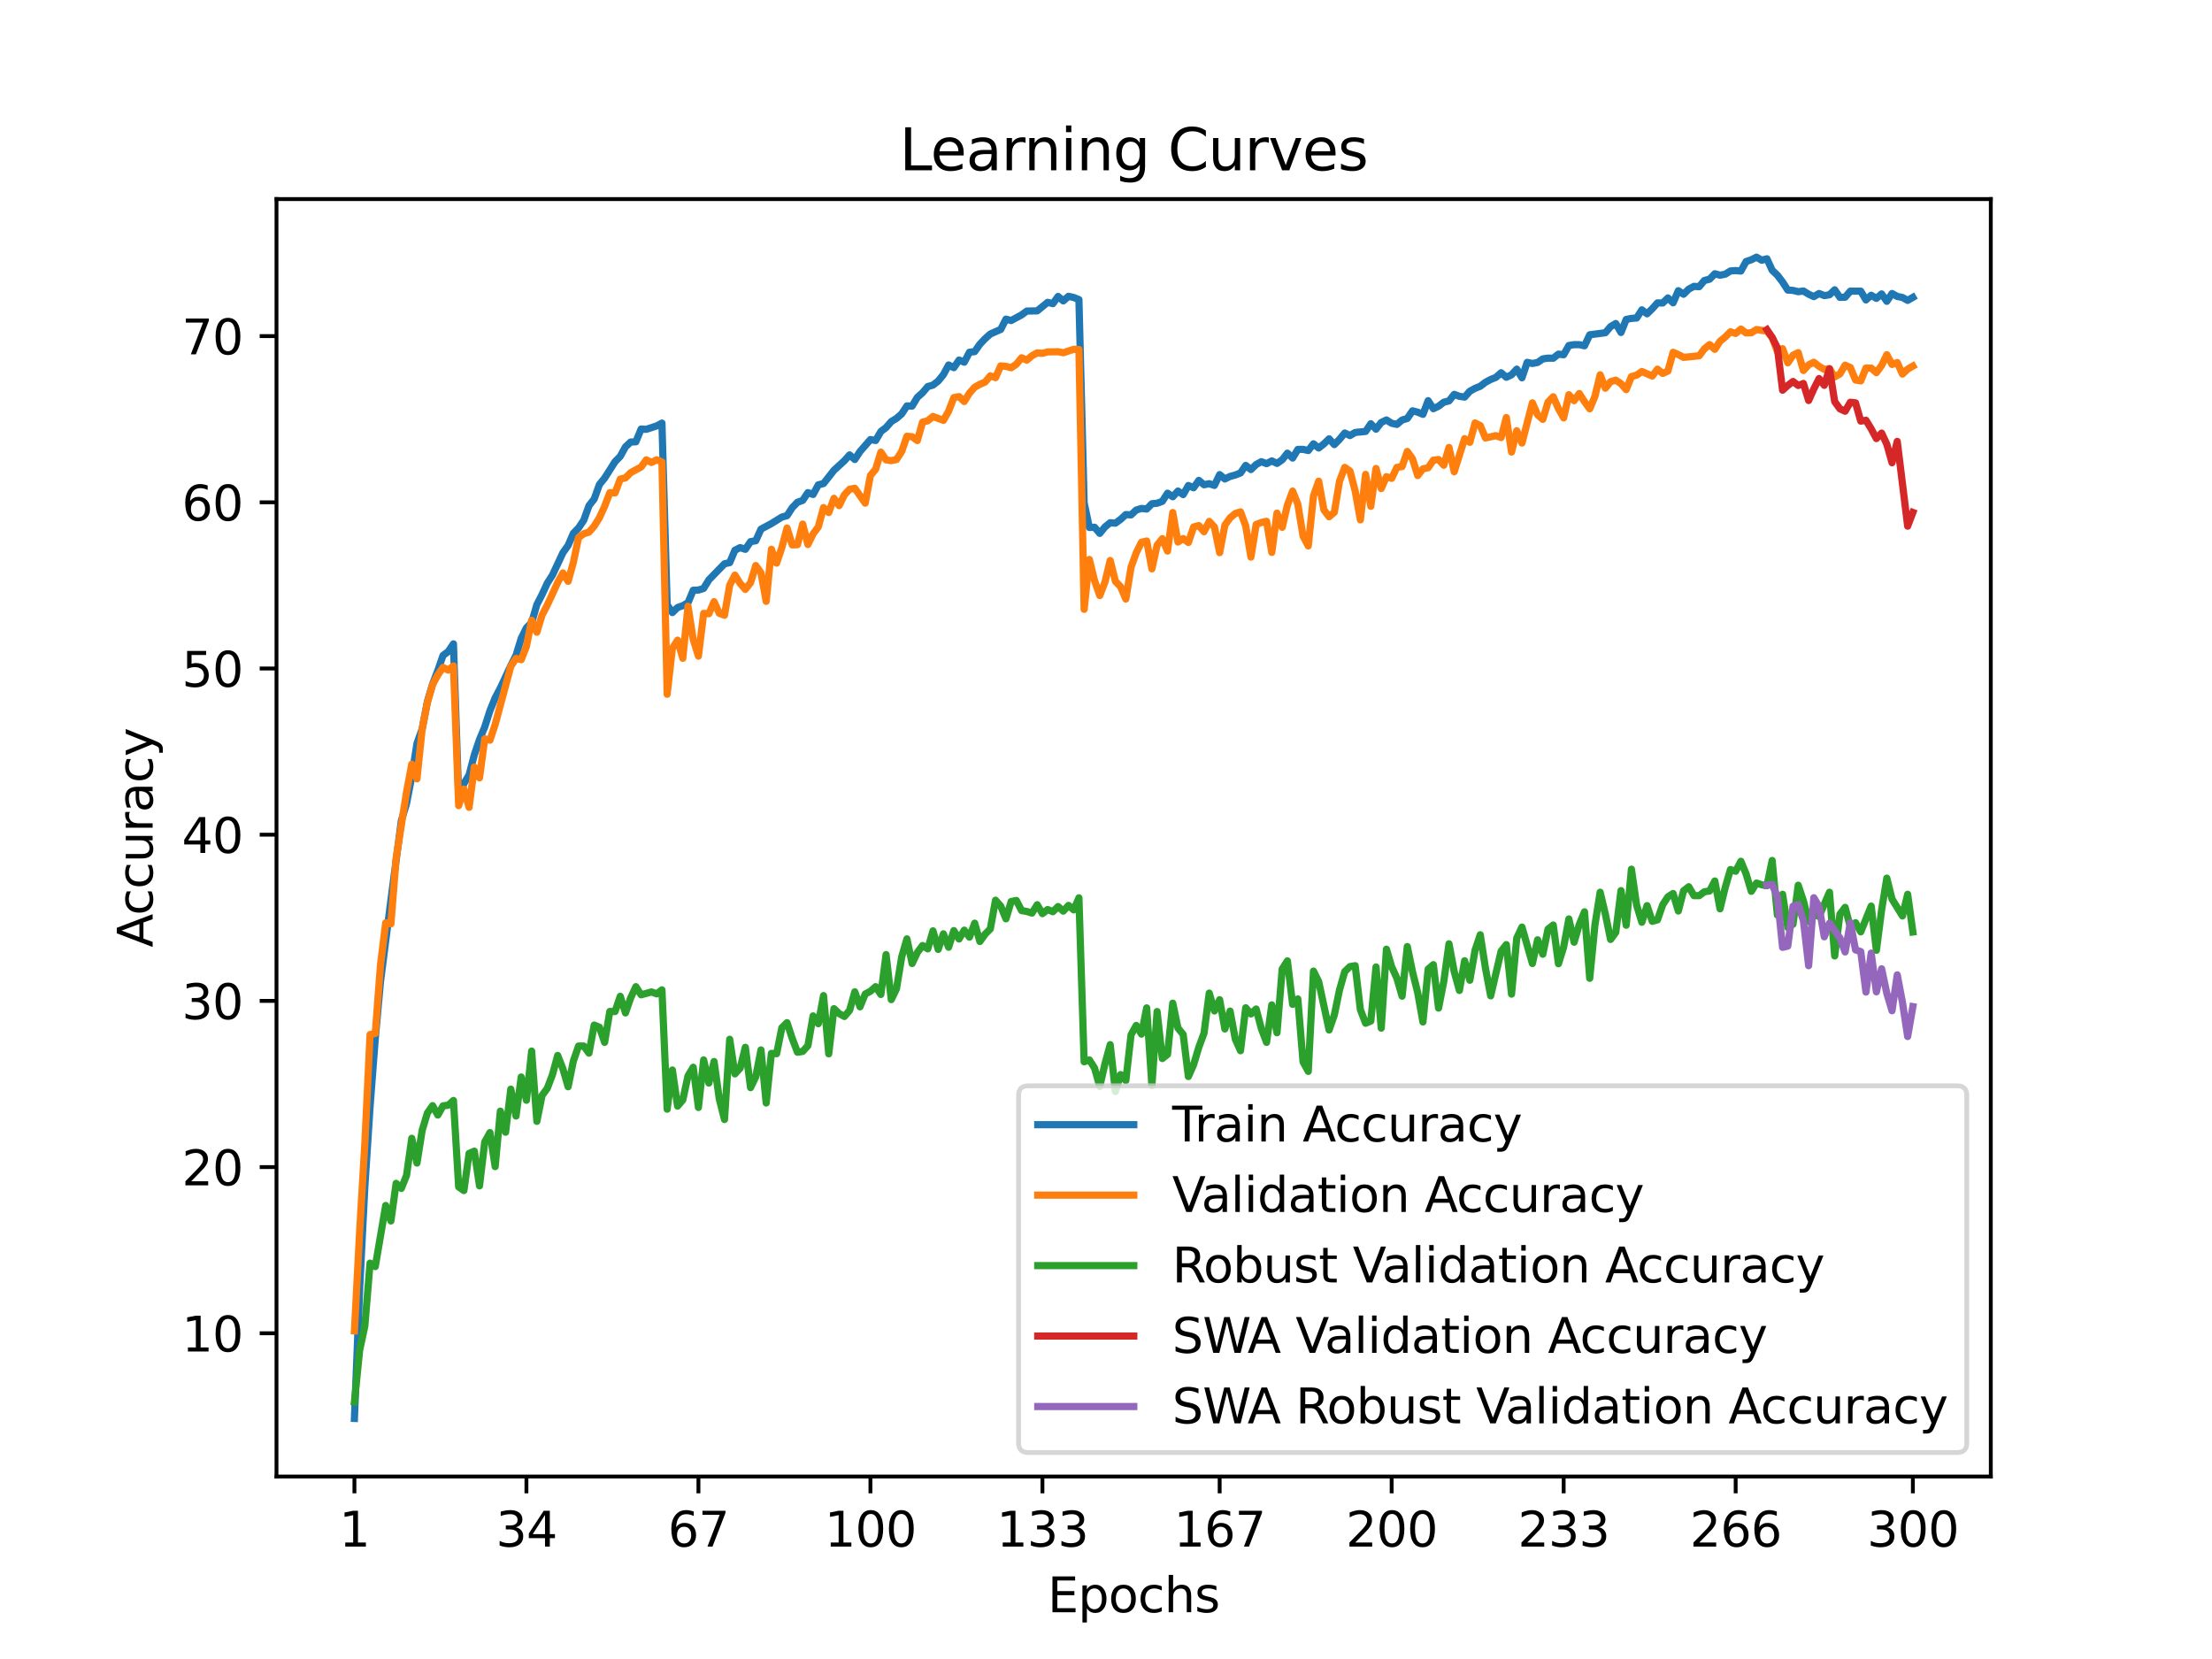 <?xml version="1.0" encoding="utf-8" standalone="no"?>
<!DOCTYPE svg PUBLIC "-//W3C//DTD SVG 1.1//EN"
  "http://www.w3.org/Graphics/SVG/1.1/DTD/svg11.dtd">
<svg xmlns:xlink="http://www.w3.org/1999/xlink" width="460.8pt" height="345.6pt" viewBox="0 0 460.8 345.6" xmlns="http://www.w3.org/2000/svg" version="1.1">
 <defs>
  <style type="text/css">*{stroke-linejoin: round; stroke-linecap: butt}</style>
 </defs>
 <g id="figure_1">
  <g id="patch_1">
   <path d="M 0 345.6 
L 460.8 345.6 
L 460.8 0 
L 0 0 
z
" style="fill: #ffffff"/>
  </g>
  <g id="axes_1">
   <g id="patch_2">
    <path d="M 57.6 307.584 
L 414.72 307.584 
L 414.72 41.472 
L 57.6 41.472 
z
" style="fill: #ffffff"/>
   </g>
   <g id="matplotlib.axis_1">
    <g id="xtick_1">
     <g id="line2d_1">
      <defs>
       <path id="m12f4ab5943" d="M 0 0 
L 0 3.5 
" style="stroke: #000000; stroke-width: 0.8"/>
      </defs>
      <g>
       <use xlink:href="#m12f4ab5943" x="73.833" y="307.584" style="stroke: #000000; stroke-width: 0.8"/>
      </g>
     </g>
     <g id="text_1">
      <!-- 1 -->
      <g transform="translate(70.651 322.182) scale(0.1 -0.1)">
       <defs>
        <path id="DejaVuSans-31" d="M 794 531 
L 1825 531 
L 1825 4091 
L 703 3866 
L 703 4441 
L 1819 4666 
L 2450 4666 
L 2450 531 
L 3481 531 
L 3481 0 
L 794 0 
L 794 531 
z
" transform="scale(0.016)"/>
       </defs>
       <use xlink:href="#DejaVuSans-31"/>
      </g>
     </g>
    </g>
    <g id="xtick_2">
     <g id="line2d_2">
      <g>
       <use xlink:href="#m12f4ab5943" x="109.664" y="307.584" style="stroke: #000000; stroke-width: 0.8"/>
      </g>
     </g>
     <g id="text_2">
      <!-- 34 -->
      <g transform="translate(103.302 322.182) scale(0.1 -0.1)">
       <defs>
        <path id="DejaVuSans-33" d="M 2597 2516 
Q 3050 2419 3304 2112 
Q 3559 1806 3559 1356 
Q 3559 666 3084 287 
Q 2609 -91 1734 -91 
Q 1441 -91 1130 -33 
Q 819 25 488 141 
L 488 750 
Q 750 597 1062 519 
Q 1375 441 1716 441 
Q 2309 441 2620 675 
Q 2931 909 2931 1356 
Q 2931 1769 2642 2001 
Q 2353 2234 1838 2234 
L 1294 2234 
L 1294 2753 
L 1863 2753 
Q 2328 2753 2575 2939 
Q 2822 3125 2822 3475 
Q 2822 3834 2567 4026 
Q 2313 4219 1838 4219 
Q 1578 4219 1281 4162 
Q 984 4106 628 3988 
L 628 4550 
Q 988 4650 1302 4700 
Q 1616 4750 1894 4750 
Q 2613 4750 3031 4423 
Q 3450 4097 3450 3541 
Q 3450 3153 3228 2886 
Q 3006 2619 2597 2516 
z
" transform="scale(0.016)"/>
        <path id="DejaVuSans-34" d="M 2419 4116 
L 825 1625 
L 2419 1625 
L 2419 4116 
z
M 2253 4666 
L 3047 4666 
L 3047 1625 
L 3713 1625 
L 3713 1100 
L 3047 1100 
L 3047 0 
L 2419 0 
L 2419 1100 
L 313 1100 
L 313 1709 
L 2253 4666 
z
" transform="scale(0.016)"/>
       </defs>
       <use xlink:href="#DejaVuSans-33"/>
       <use xlink:href="#DejaVuSans-34" x="63.623"/>
      </g>
     </g>
    </g>
    <g id="xtick_3">
     <g id="line2d_3">
      <g>
       <use xlink:href="#m12f4ab5943" x="145.496" y="307.584" style="stroke: #000000; stroke-width: 0.8"/>
      </g>
     </g>
     <g id="text_3">
      <!-- 67 -->
      <g transform="translate(139.133 322.182) scale(0.1 -0.1)">
       <defs>
        <path id="DejaVuSans-36" d="M 2113 2584 
Q 1688 2584 1439 2293 
Q 1191 2003 1191 1497 
Q 1191 994 1439 701 
Q 1688 409 2113 409 
Q 2538 409 2786 701 
Q 3034 994 3034 1497 
Q 3034 2003 2786 2293 
Q 2538 2584 2113 2584 
z
M 3366 4563 
L 3366 3988 
Q 3128 4100 2886 4159 
Q 2644 4219 2406 4219 
Q 1781 4219 1451 3797 
Q 1122 3375 1075 2522 
Q 1259 2794 1537 2939 
Q 1816 3084 2150 3084 
Q 2853 3084 3261 2657 
Q 3669 2231 3669 1497 
Q 3669 778 3244 343 
Q 2819 -91 2113 -91 
Q 1303 -91 875 529 
Q 447 1150 447 2328 
Q 447 3434 972 4092 
Q 1497 4750 2381 4750 
Q 2619 4750 2861 4703 
Q 3103 4656 3366 4563 
z
" transform="scale(0.016)"/>
        <path id="DejaVuSans-37" d="M 525 4666 
L 3525 4666 
L 3525 4397 
L 1831 0 
L 1172 0 
L 2766 4134 
L 525 4134 
L 525 4666 
z
" transform="scale(0.016)"/>
       </defs>
       <use xlink:href="#DejaVuSans-36"/>
       <use xlink:href="#DejaVuSans-37" x="63.623"/>
      </g>
     </g>
    </g>
    <g id="xtick_4">
     <g id="line2d_4">
      <g>
       <use xlink:href="#m12f4ab5943" x="181.327" y="307.584" style="stroke: #000000; stroke-width: 0.8"/>
      </g>
     </g>
     <g id="text_4">
      <!-- 100 -->
      <g transform="translate(171.783 322.182) scale(0.1 -0.1)">
       <defs>
        <path id="DejaVuSans-30" d="M 2034 4250 
Q 1547 4250 1301 3770 
Q 1056 3291 1056 2328 
Q 1056 1369 1301 889 
Q 1547 409 2034 409 
Q 2525 409 2770 889 
Q 3016 1369 3016 2328 
Q 3016 3291 2770 3770 
Q 2525 4250 2034 4250 
z
M 2034 4750 
Q 2819 4750 3233 4129 
Q 3647 3509 3647 2328 
Q 3647 1150 3233 529 
Q 2819 -91 2034 -91 
Q 1250 -91 836 529 
Q 422 1150 422 2328 
Q 422 3509 836 4129 
Q 1250 4750 2034 4750 
z
" transform="scale(0.016)"/>
       </defs>
       <use xlink:href="#DejaVuSans-31"/>
       <use xlink:href="#DejaVuSans-30" x="63.623"/>
       <use xlink:href="#DejaVuSans-30" x="127.246"/>
      </g>
     </g>
    </g>
    <g id="xtick_5">
     <g id="line2d_5">
      <g>
       <use xlink:href="#m12f4ab5943" x="217.158" y="307.584" style="stroke: #000000; stroke-width: 0.8"/>
      </g>
     </g>
     <g id="text_5">
      <!-- 133 -->
      <g transform="translate(207.615 322.182) scale(0.1 -0.1)">
       <use xlink:href="#DejaVuSans-31"/>
       <use xlink:href="#DejaVuSans-33" x="63.623"/>
       <use xlink:href="#DejaVuSans-33" x="127.246"/>
      </g>
     </g>
    </g>
    <g id="xtick_6">
     <g id="line2d_6">
      <g>
       <use xlink:href="#m12f4ab5943" x="254.076" y="307.584" style="stroke: #000000; stroke-width: 0.8"/>
      </g>
     </g>
     <g id="text_6">
      <!-- 167 -->
      <g transform="translate(244.532 322.182) scale(0.1 -0.1)">
       <use xlink:href="#DejaVuSans-31"/>
       <use xlink:href="#DejaVuSans-36" x="63.623"/>
       <use xlink:href="#DejaVuSans-37" x="127.246"/>
      </g>
     </g>
    </g>
    <g id="xtick_7">
     <g id="line2d_7">
      <g>
       <use xlink:href="#m12f4ab5943" x="289.907" y="307.584" style="stroke: #000000; stroke-width: 0.8"/>
      </g>
     </g>
     <g id="text_7">
      <!-- 200 -->
      <g transform="translate(280.363 322.182) scale(0.1 -0.1)">
       <defs>
        <path id="DejaVuSans-32" d="M 1228 531 
L 3431 531 
L 3431 0 
L 469 0 
L 469 531 
Q 828 903 1448 1529 
Q 2069 2156 2228 2338 
Q 2531 2678 2651 2914 
Q 2772 3150 2772 3378 
Q 2772 3750 2511 3984 
Q 2250 4219 1831 4219 
Q 1534 4219 1204 4116 
Q 875 4013 500 3803 
L 500 4441 
Q 881 4594 1212 4672 
Q 1544 4750 1819 4750 
Q 2544 4750 2975 4387 
Q 3406 4025 3406 3419 
Q 3406 3131 3298 2873 
Q 3191 2616 2906 2266 
Q 2828 2175 2409 1742 
Q 1991 1309 1228 531 
z
" transform="scale(0.016)"/>
       </defs>
       <use xlink:href="#DejaVuSans-32"/>
       <use xlink:href="#DejaVuSans-30" x="63.623"/>
       <use xlink:href="#DejaVuSans-30" x="127.246"/>
      </g>
     </g>
    </g>
    <g id="xtick_8">
     <g id="line2d_8">
      <g>
       <use xlink:href="#m12f4ab5943" x="325.739" y="307.584" style="stroke: #000000; stroke-width: 0.8"/>
      </g>
     </g>
     <g id="text_8">
      <!-- 233 -->
      <g transform="translate(316.195 322.182) scale(0.1 -0.1)">
       <use xlink:href="#DejaVuSans-32"/>
       <use xlink:href="#DejaVuSans-33" x="63.623"/>
       <use xlink:href="#DejaVuSans-33" x="127.246"/>
      </g>
     </g>
    </g>
    <g id="xtick_9">
     <g id="line2d_9">
      <g>
       <use xlink:href="#m12f4ab5943" x="361.57" y="307.584" style="stroke: #000000; stroke-width: 0.8"/>
      </g>
     </g>
     <g id="text_9">
      <!-- 266 -->
      <g transform="translate(352.026 322.182) scale(0.1 -0.1)">
       <use xlink:href="#DejaVuSans-32"/>
       <use xlink:href="#DejaVuSans-36" x="63.623"/>
       <use xlink:href="#DejaVuSans-36" x="127.246"/>
      </g>
     </g>
    </g>
    <g id="xtick_10">
     <g id="line2d_10">
      <g>
       <use xlink:href="#m12f4ab5943" x="398.487" y="307.584" style="stroke: #000000; stroke-width: 0.8"/>
      </g>
     </g>
     <g id="text_10">
      <!-- 300 -->
      <g transform="translate(388.944 322.182) scale(0.1 -0.1)">
       <use xlink:href="#DejaVuSans-33"/>
       <use xlink:href="#DejaVuSans-30" x="63.623"/>
       <use xlink:href="#DejaVuSans-30" x="127.246"/>
      </g>
     </g>
    </g>
    <g id="text_11">
     <!-- Epochs -->
     <g transform="translate(218.244 335.861) scale(0.1 -0.1)">
      <defs>
       <path id="DejaVuSans-45" d="M 628 4666 
L 3578 4666 
L 3578 4134 
L 1259 4134 
L 1259 2753 
L 3481 2753 
L 3481 2222 
L 1259 2222 
L 1259 531 
L 3634 531 
L 3634 0 
L 628 0 
L 628 4666 
z
" transform="scale(0.016)"/>
       <path id="DejaVuSans-70" d="M 1159 525 
L 1159 -1331 
L 581 -1331 
L 581 3500 
L 1159 3500 
L 1159 2969 
Q 1341 3281 1617 3432 
Q 1894 3584 2278 3584 
Q 2916 3584 3314 3078 
Q 3713 2572 3713 1747 
Q 3713 922 3314 415 
Q 2916 -91 2278 -91 
Q 1894 -91 1617 61 
Q 1341 213 1159 525 
z
M 3116 1747 
Q 3116 2381 2855 2742 
Q 2594 3103 2138 3103 
Q 1681 3103 1420 2742 
Q 1159 2381 1159 1747 
Q 1159 1113 1420 752 
Q 1681 391 2138 391 
Q 2594 391 2855 752 
Q 3116 1113 3116 1747 
z
" transform="scale(0.016)"/>
       <path id="DejaVuSans-6f" d="M 1959 3097 
Q 1497 3097 1228 2736 
Q 959 2375 959 1747 
Q 959 1119 1226 758 
Q 1494 397 1959 397 
Q 2419 397 2687 759 
Q 2956 1122 2956 1747 
Q 2956 2369 2687 2733 
Q 2419 3097 1959 3097 
z
M 1959 3584 
Q 2709 3584 3137 3096 
Q 3566 2609 3566 1747 
Q 3566 888 3137 398 
Q 2709 -91 1959 -91 
Q 1206 -91 779 398 
Q 353 888 353 1747 
Q 353 2609 779 3096 
Q 1206 3584 1959 3584 
z
" transform="scale(0.016)"/>
       <path id="DejaVuSans-63" d="M 3122 3366 
L 3122 2828 
Q 2878 2963 2633 3030 
Q 2388 3097 2138 3097 
Q 1578 3097 1268 2742 
Q 959 2388 959 1747 
Q 959 1106 1268 751 
Q 1578 397 2138 397 
Q 2388 397 2633 464 
Q 2878 531 3122 666 
L 3122 134 
Q 2881 22 2623 -34 
Q 2366 -91 2075 -91 
Q 1284 -91 818 406 
Q 353 903 353 1747 
Q 353 2603 823 3093 
Q 1294 3584 2113 3584 
Q 2378 3584 2631 3529 
Q 2884 3475 3122 3366 
z
" transform="scale(0.016)"/>
       <path id="DejaVuSans-68" d="M 3513 2113 
L 3513 0 
L 2938 0 
L 2938 2094 
Q 2938 2591 2744 2837 
Q 2550 3084 2163 3084 
Q 1697 3084 1428 2787 
Q 1159 2491 1159 1978 
L 1159 0 
L 581 0 
L 581 4863 
L 1159 4863 
L 1159 2956 
Q 1366 3272 1645 3428 
Q 1925 3584 2291 3584 
Q 2894 3584 3203 3211 
Q 3513 2838 3513 2113 
z
" transform="scale(0.016)"/>
       <path id="DejaVuSans-73" d="M 2834 3397 
L 2834 2853 
Q 2591 2978 2328 3040 
Q 2066 3103 1784 3103 
Q 1356 3103 1142 2972 
Q 928 2841 928 2578 
Q 928 2378 1081 2264 
Q 1234 2150 1697 2047 
L 1894 2003 
Q 2506 1872 2764 1633 
Q 3022 1394 3022 966 
Q 3022 478 2636 193 
Q 2250 -91 1575 -91 
Q 1294 -91 989 -36 
Q 684 19 347 128 
L 347 722 
Q 666 556 975 473 
Q 1284 391 1588 391 
Q 1994 391 2212 530 
Q 2431 669 2431 922 
Q 2431 1156 2273 1281 
Q 2116 1406 1581 1522 
L 1381 1569 
Q 847 1681 609 1914 
Q 372 2147 372 2553 
Q 372 3047 722 3315 
Q 1072 3584 1716 3584 
Q 2034 3584 2315 3537 
Q 2597 3491 2834 3397 
z
" transform="scale(0.016)"/>
      </defs>
      <use xlink:href="#DejaVuSans-45"/>
      <use xlink:href="#DejaVuSans-70" x="63.184"/>
      <use xlink:href="#DejaVuSans-6f" x="126.66"/>
      <use xlink:href="#DejaVuSans-63" x="187.842"/>
      <use xlink:href="#DejaVuSans-68" x="242.822"/>
      <use xlink:href="#DejaVuSans-73" x="306.201"/>
     </g>
    </g>
   </g>
   <g id="matplotlib.axis_2">
    <g id="ytick_1">
     <g id="line2d_11">
      <defs>
       <path id="m2e09c21c94" d="M 0 0 
L -3.5 0 
" style="stroke: #000000; stroke-width: 0.8"/>
      </defs>
      <g>
       <use xlink:href="#m2e09c21c94" x="57.6" y="277.745" style="stroke: #000000; stroke-width: 0.8"/>
      </g>
     </g>
     <g id="text_12">
      <!-- 10 -->
      <g transform="translate(37.875 281.544) scale(0.1 -0.1)">
       <use xlink:href="#DejaVuSans-31"/>
       <use xlink:href="#DejaVuSans-30" x="63.623"/>
      </g>
     </g>
    </g>
    <g id="ytick_2">
     <g id="line2d_12">
      <g>
       <use xlink:href="#m2e09c21c94" x="57.6" y="243.123" style="stroke: #000000; stroke-width: 0.8"/>
      </g>
     </g>
     <g id="text_13">
      <!-- 20 -->
      <g transform="translate(37.875 246.923) scale(0.1 -0.1)">
       <use xlink:href="#DejaVuSans-32"/>
       <use xlink:href="#DejaVuSans-30" x="63.623"/>
      </g>
     </g>
    </g>
    <g id="ytick_3">
     <g id="line2d_13">
      <g>
       <use xlink:href="#m2e09c21c94" x="57.6" y="208.502" style="stroke: #000000; stroke-width: 0.8"/>
      </g>
     </g>
     <g id="text_14">
      <!-- 30 -->
      <g transform="translate(37.875 212.301) scale(0.1 -0.1)">
       <use xlink:href="#DejaVuSans-33"/>
       <use xlink:href="#DejaVuSans-30" x="63.623"/>
      </g>
     </g>
    </g>
    <g id="ytick_4">
     <g id="line2d_14">
      <g>
       <use xlink:href="#m2e09c21c94" x="57.6" y="173.881" style="stroke: #000000; stroke-width: 0.8"/>
      </g>
     </g>
     <g id="text_15">
      <!-- 40 -->
      <g transform="translate(37.875 177.68) scale(0.1 -0.1)">
       <use xlink:href="#DejaVuSans-34"/>
       <use xlink:href="#DejaVuSans-30" x="63.623"/>
      </g>
     </g>
    </g>
    <g id="ytick_5">
     <g id="line2d_15">
      <g>
       <use xlink:href="#m2e09c21c94" x="57.6" y="139.26" style="stroke: #000000; stroke-width: 0.8"/>
      </g>
     </g>
     <g id="text_16">
      <!-- 50 -->
      <g transform="translate(37.875 143.059) scale(0.1 -0.1)">
       <defs>
        <path id="DejaVuSans-35" d="M 691 4666 
L 3169 4666 
L 3169 4134 
L 1269 4134 
L 1269 2991 
Q 1406 3038 1543 3061 
Q 1681 3084 1819 3084 
Q 2600 3084 3056 2656 
Q 3513 2228 3513 1497 
Q 3513 744 3044 326 
Q 2575 -91 1722 -91 
Q 1428 -91 1123 -41 
Q 819 9 494 109 
L 494 744 
Q 775 591 1075 516 
Q 1375 441 1709 441 
Q 2250 441 2565 725 
Q 2881 1009 2881 1497 
Q 2881 1984 2565 2268 
Q 2250 2553 1709 2553 
Q 1456 2553 1204 2497 
Q 953 2441 691 2322 
L 691 4666 
z
" transform="scale(0.016)"/>
       </defs>
       <use xlink:href="#DejaVuSans-35"/>
       <use xlink:href="#DejaVuSans-30" x="63.623"/>
      </g>
     </g>
    </g>
    <g id="ytick_6">
     <g id="line2d_16">
      <g>
       <use xlink:href="#m2e09c21c94" x="57.6" y="104.639" style="stroke: #000000; stroke-width: 0.8"/>
      </g>
     </g>
     <g id="text_17">
      <!-- 60 -->
      <g transform="translate(37.875 108.438) scale(0.1 -0.1)">
       <use xlink:href="#DejaVuSans-36"/>
       <use xlink:href="#DejaVuSans-30" x="63.623"/>
      </g>
     </g>
    </g>
    <g id="ytick_7">
     <g id="line2d_17">
      <g>
       <use xlink:href="#m2e09c21c94" x="57.6" y="70.017" style="stroke: #000000; stroke-width: 0.8"/>
      </g>
     </g>
     <g id="text_18">
      <!-- 70 -->
      <g transform="translate(37.875 73.817) scale(0.1 -0.1)">
       <use xlink:href="#DejaVuSans-37"/>
       <use xlink:href="#DejaVuSans-30" x="63.623"/>
      </g>
     </g>
    </g>
    <g id="text_19">
     <!-- Accuracy -->
     <g transform="translate(31.795 197.356) rotate(-90) scale(0.1 -0.1)">
      <defs>
       <path id="DejaVuSans-41" d="M 2188 4044 
L 1331 1722 
L 3047 1722 
L 2188 4044 
z
M 1831 4666 
L 2547 4666 
L 4325 0 
L 3669 0 
L 3244 1197 
L 1141 1197 
L 716 0 
L 50 0 
L 1831 4666 
z
" transform="scale(0.016)"/>
       <path id="DejaVuSans-75" d="M 544 1381 
L 544 3500 
L 1119 3500 
L 1119 1403 
Q 1119 906 1312 657 
Q 1506 409 1894 409 
Q 2359 409 2629 706 
Q 2900 1003 2900 1516 
L 2900 3500 
L 3475 3500 
L 3475 0 
L 2900 0 
L 2900 538 
Q 2691 219 2414 64 
Q 2138 -91 1772 -91 
Q 1169 -91 856 284 
Q 544 659 544 1381 
z
M 1991 3584 
L 1991 3584 
z
" transform="scale(0.016)"/>
       <path id="DejaVuSans-72" d="M 2631 2963 
Q 2534 3019 2420 3045 
Q 2306 3072 2169 3072 
Q 1681 3072 1420 2755 
Q 1159 2438 1159 1844 
L 1159 0 
L 581 0 
L 581 3500 
L 1159 3500 
L 1159 2956 
Q 1341 3275 1631 3429 
Q 1922 3584 2338 3584 
Q 2397 3584 2469 3576 
Q 2541 3569 2628 3553 
L 2631 2963 
z
" transform="scale(0.016)"/>
       <path id="DejaVuSans-61" d="M 2194 1759 
Q 1497 1759 1228 1600 
Q 959 1441 959 1056 
Q 959 750 1161 570 
Q 1363 391 1709 391 
Q 2188 391 2477 730 
Q 2766 1069 2766 1631 
L 2766 1759 
L 2194 1759 
z
M 3341 1997 
L 3341 0 
L 2766 0 
L 2766 531 
Q 2569 213 2275 61 
Q 1981 -91 1556 -91 
Q 1019 -91 701 211 
Q 384 513 384 1019 
Q 384 1609 779 1909 
Q 1175 2209 1959 2209 
L 2766 2209 
L 2766 2266 
Q 2766 2663 2505 2880 
Q 2244 3097 1772 3097 
Q 1472 3097 1187 3025 
Q 903 2953 641 2809 
L 641 3341 
Q 956 3463 1253 3523 
Q 1550 3584 1831 3584 
Q 2591 3584 2966 3190 
Q 3341 2797 3341 1997 
z
" transform="scale(0.016)"/>
       <path id="DejaVuSans-79" d="M 2059 -325 
Q 1816 -950 1584 -1140 
Q 1353 -1331 966 -1331 
L 506 -1331 
L 506 -850 
L 844 -850 
Q 1081 -850 1212 -737 
Q 1344 -625 1503 -206 
L 1606 56 
L 191 3500 
L 800 3500 
L 1894 763 
L 2988 3500 
L 3597 3500 
L 2059 -325 
z
" transform="scale(0.016)"/>
      </defs>
      <use xlink:href="#DejaVuSans-41"/>
      <use xlink:href="#DejaVuSans-63" x="66.658"/>
      <use xlink:href="#DejaVuSans-63" x="121.639"/>
      <use xlink:href="#DejaVuSans-75" x="176.619"/>
      <use xlink:href="#DejaVuSans-72" x="239.998"/>
      <use xlink:href="#DejaVuSans-61" x="281.111"/>
      <use xlink:href="#DejaVuSans-63" x="342.391"/>
      <use xlink:href="#DejaVuSans-79" x="397.371"/>
     </g>
    </g>
   </g>
   <g id="line2d_18">
    <path d="M 73.833 295.488 
L 74.919 268.527 
L 76.004 247.205 
L 77.09 230.53 
L 78.176 216.353 
L 79.262 204.508 
L 81.433 187.513 
L 83.605 170.981 
L 84.691 167.372 
L 85.777 161.768 
L 86.862 154.883 
L 87.948 151.845 
L 89.034 146.145 
L 90.12 142.497 
L 91.206 139.675 
L 92.291 136.542 
L 93.377 135.728 
L 94.463 134.127 
L 95.549 166.018 
L 96.635 163.244 
L 97.72 161.422 
L 98.806 157.258 
L 99.892 154.065 
L 100.978 151.438 
L 102.064 148.062 
L 103.149 145.383 
L 104.235 143.328 
L 106.407 138.675 
L 107.493 136.529 
L 108.578 132.985 
L 109.664 130.795 
L 110.75 129.704 
L 111.836 125.957 
L 112.922 123.849 
L 114.007 121.495 
L 115.093 119.794 
L 117.265 115.142 
L 118.351 113.623 
L 119.436 111.104 
L 120.522 109.988 
L 121.608 108.369 
L 122.694 105.344 
L 123.78 103.959 
L 124.865 100.938 
L 125.951 99.606 
L 128.123 96.182 
L 129.209 95.066 
L 130.294 93.092 
L 131.38 92.084 
L 132.466 92.032 
L 133.552 89.379 
L 134.638 89.436 
L 136.809 88.722 
L 137.895 88.137 
L 138.981 125.978 
L 140.067 127.61 
L 141.152 126.554 
L 142.238 126.177 
L 143.324 125.554 
L 144.41 122.953 
L 145.496 122.919 
L 146.581 122.572 
L 147.667 120.798 
L 150.925 117.448 
L 152.01 117.206 
L 153.096 114.622 
L 154.182 114.077 
L 155.268 114.432 
L 156.354 112.835 
L 157.439 112.649 
L 158.525 110.234 
L 160.697 109.07 
L 162.868 107.72 
L 163.954 107.421 
L 165.04 105.755 
L 166.126 104.626 
L 167.212 104.245 
L 168.297 102.626 
L 169.383 103.007 
L 170.469 100.999 
L 171.555 100.731 
L 173.726 97.974 
L 175.898 95.983 
L 176.984 94.763 
L 178.07 95.724 
L 179.155 94.058 
L 181.327 91.565 
L 182.413 91.764 
L 183.499 89.89 
L 184.584 89.068 
L 185.67 87.821 
L 186.756 87.159 
L 187.842 86.216 
L 188.928 84.558 
L 190.013 84.593 
L 191.099 82.775 
L 192.185 81.81 
L 193.271 80.529 
L 194.357 80.218 
L 195.442 79.378 
L 196.528 78.041 
L 197.614 76.029 
L 198.7 76.591 
L 199.786 75.007 
L 200.871 75.449 
L 201.957 73.376 
L 203.043 73.246 
L 204.129 71.697 
L 205.215 70.554 
L 206.3 69.58 
L 208.472 68.624 
L 209.558 66.482 
L 210.644 66.776 
L 212.815 65.599 
L 213.901 64.798 
L 216.073 64.759 
L 218.244 62.981 
L 219.33 63.258 
L 220.416 61.752 
L 221.502 62.682 
L 222.587 61.73 
L 223.673 61.972 
L 224.759 62.409 
L 225.845 104.755 
L 226.931 109.879 
L 228.016 109.836 
L 229.102 111.108 
L 230.188 109.771 
L 231.274 108.893 
L 232.36 108.988 
L 233.445 108.196 
L 234.531 107.192 
L 235.617 107.261 
L 236.703 106.248 
L 237.789 105.915 
L 238.875 106.041 
L 239.96 104.942 
L 241.046 104.833 
L 242.132 104.44 
L 243.218 102.743 
L 244.304 103.483 
L 245.389 102.297 
L 246.475 103.033 
L 247.561 101.142 
L 248.647 101.609 
L 249.733 100.073 
L 250.818 100.982 
L 251.904 100.761 
L 252.99 101.116 
L 254.076 98.87 
L 255.162 99.779 
L 256.247 99.246 
L 257.333 98.956 
L 258.419 98.528 
L 259.505 96.953 
L 260.591 97.814 
L 261.676 96.771 
L 262.762 96.174 
L 263.848 96.589 
L 264.934 96.009 
L 266.02 96.537 
L 267.105 95.789 
L 268.191 94.404 
L 269.277 95.421 
L 270.363 93.62 
L 271.449 93.607 
L 272.534 93.858 
L 273.62 92.456 
L 274.706 93.322 
L 275.792 92.469 
L 276.878 91.413 
L 277.963 92.616 
L 279.049 91.521 
L 280.135 90.206 
L 281.221 90.738 
L 282.307 90.089 
L 284.478 89.877 
L 285.564 88.276 
L 286.65 89.405 
L 287.736 88.007 
L 288.821 87.488 
L 289.907 88.176 
L 290.993 88.41 
L 292.079 87.497 
L 293.165 87.177 
L 294.25 85.58 
L 295.336 85.861 
L 296.422 86.315 
L 297.508 83.472 
L 298.594 85.138 
L 299.679 84.619 
L 300.765 83.788 
L 301.851 83.515 
L 302.937 82.156 
L 304.023 82.559 
L 305.108 82.723 
L 306.194 81.499 
L 307.28 80.901 
L 308.366 80.464 
L 309.452 79.633 
L 310.537 79.049 
L 311.623 78.616 
L 312.709 77.647 
L 313.795 78.59 
L 314.881 78.08 
L 315.966 76.898 
L 317.052 78.699 
L 318.138 75.483 
L 319.224 75.721 
L 320.31 75.509 
L 321.395 74.765 
L 322.481 74.605 
L 323.567 74.626 
L 324.653 73.769 
L 325.739 73.904 
L 326.824 71.969 
L 327.91 71.796 
L 328.996 71.796 
L 330.082 72.034 
L 331.168 69.745 
L 334.425 69.316 
L 335.511 68.04 
L 336.597 67.399 
L 337.682 69.264 
L 338.768 66.542 
L 339.854 66.33 
L 340.94 66.248 
L 342.026 64.547 
L 343.111 65.37 
L 344.197 64.314 
L 345.283 63.097 
L 346.369 63.119 
L 347.455 62.068 
L 348.54 63.08 
L 349.626 60.557 
L 350.712 61.297 
L 351.798 60.228 
L 352.884 59.653 
L 353.969 59.722 
L 355.055 58.428 
L 356.141 58.16 
L 357.227 57.03 
L 358.313 57.329 
L 359.398 57.117 
L 360.484 56.446 
L 361.57 56.368 
L 362.656 56.463 
L 363.742 54.485 
L 364.827 54.118 
L 365.913 53.568 
L 366.999 54.208 
L 368.085 53.91 
L 369.171 56.299 
L 370.256 57.329 
L 371.342 58.753 
L 372.428 60.427 
L 373.514 60.497 
L 374.6 60.765 
L 375.685 60.622 
L 376.771 61.289 
L 377.857 61.791 
L 378.943 61.141 
L 380.029 61.578 
L 381.114 61.41 
L 382.2 60.371 
L 383.286 61.951 
L 384.372 61.912 
L 385.458 60.652 
L 387.629 60.657 
L 388.715 62.479 
L 389.801 61.505 
L 390.887 62.154 
L 391.972 61.232 
L 393.058 62.769 
L 394.144 61.141 
L 395.23 61.752 
L 396.316 61.972 
L 397.401 62.578 
L 398.487 61.946 
L 398.487 61.946 
" clip-path="url(#pb6518135d7)" style="fill: none; stroke: #1f77b4; stroke-width: 1.5; stroke-linecap: square"/>
   </g>
   <g id="line2d_19">
    <path d="M 73.833 277.243 
L 74.919 256.574 
L 76.004 238.19 
L 77.09 215.513 
L 78.176 215.288 
L 79.262 201.059 
L 80.348 192.23 
L 81.433 192.455 
L 82.519 178.815 
L 84.691 164.983 
L 85.777 159.184 
L 86.862 162.248 
L 87.948 151.81 
L 89.034 146.374 
L 90.12 142.601 
L 91.206 140.61 
L 92.291 139.035 
L 93.377 139.589 
L 94.463 138.723 
L 95.549 167.822 
L 96.635 164.377 
L 97.72 168.186 
L 98.806 159.79 
L 99.892 162.041 
L 100.978 153.905 
L 102.064 154.199 
L 103.149 150.927 
L 106.407 138.81 
L 107.493 137.165 
L 108.578 137.425 
L 109.664 134.655 
L 110.75 129.202 
L 111.836 131.712 
L 112.922 128.129 
L 114.007 126.052 
L 116.179 121.343 
L 117.265 119.353 
L 118.351 121.101 
L 119.436 117.189 
L 120.522 111.978 
L 121.608 111.199 
L 122.694 110.853 
L 123.78 109.607 
L 124.865 107.858 
L 125.951 105.487 
L 127.037 102.631 
L 128.123 102.683 
L 129.209 99.809 
L 130.294 99.549 
L 131.38 98.459 
L 133.552 97.282 
L 134.638 95.793 
L 135.723 96.347 
L 136.809 95.776 
L 137.895 96.243 
L 138.981 144.626 
L 140.067 135.053 
L 141.152 133.357 
L 142.238 137.131 
L 143.324 126.294 
L 144.41 133.201 
L 145.496 136.681 
L 146.581 127.783 
L 147.667 127.852 
L 148.753 125.342 
L 149.839 127.766 
L 150.925 128.164 
L 152.01 121.897 
L 153.096 119.803 
L 154.182 121.534 
L 155.268 122.78 
L 156.354 121.378 
L 157.439 117.812 
L 158.525 119.335 
L 159.611 125.273 
L 160.697 114.419 
L 161.783 117.31 
L 162.868 114.09 
L 163.954 110.005 
L 165.04 113.519 
L 166.126 113.467 
L 167.212 109.174 
L 168.297 113.432 
L 169.383 111.217 
L 170.469 109.763 
L 171.555 105.746 
L 172.641 106.768 
L 173.726 103.808 
L 174.812 105.331 
L 175.898 103.098 
L 176.984 101.921 
L 178.07 101.713 
L 180.241 104.812 
L 181.327 99.047 
L 182.413 97.749 
L 183.499 94.183 
L 184.584 95.793 
L 185.67 95.966 
L 186.756 95.724 
L 187.842 94.045 
L 188.928 90.877 
L 190.013 90.981 
L 191.099 91.777 
L 192.185 87.934 
L 193.271 87.657 
L 194.357 86.757 
L 196.528 87.57 
L 197.614 85.649 
L 198.7 82.827 
L 199.786 82.62 
L 200.871 83.641 
L 201.957 81.892 
L 203.043 80.663 
L 204.129 80.058 
L 205.215 79.59 
L 206.3 78.292 
L 207.386 78.673 
L 208.472 76.215 
L 209.558 76.318 
L 210.644 76.613 
L 211.729 75.868 
L 212.815 74.535 
L 213.901 75.02 
L 214.987 74.103 
L 216.073 73.514 
L 217.158 73.601 
L 218.244 73.306 
L 220.416 73.272 
L 221.502 73.48 
L 223.673 72.77 
L 224.759 72.804 
L 225.845 126.935 
L 226.931 116.548 
L 228.016 120.945 
L 229.102 124.061 
L 230.188 121.239 
L 231.274 116.756 
L 232.36 121.101 
L 233.445 122.226 
L 234.531 124.788 
L 235.617 118.158 
L 236.703 115.146 
L 237.789 112.965 
L 238.875 112.705 
L 239.96 118.504 
L 241.046 113.571 
L 242.132 112.221 
L 243.218 114.8 
L 244.304 106.768 
L 245.389 112.913 
L 246.475 112.186 
L 247.561 113.017 
L 248.647 109.78 
L 249.733 109.486 
L 250.818 110.767 
L 251.904 108.62 
L 252.99 109.797 
L 254.076 115.129 
L 255.162 109.399 
L 256.247 107.876 
L 257.333 106.976 
L 258.419 106.629 
L 259.505 109.555 
L 260.591 116.046 
L 261.676 109.261 
L 262.762 108.845 
L 263.848 108.603 
L 264.934 115.077 
L 266.02 106.889 
L 267.105 109.849 
L 268.191 105.227 
L 269.277 102.302 
L 270.363 105.037 
L 271.449 111.684 
L 272.534 113.727 
L 273.62 103.306 
L 274.706 100.242 
L 275.792 106.214 
L 276.878 107.651 
L 277.963 106.716 
L 279.049 100.242 
L 280.135 97.368 
L 281.221 98.13 
L 282.307 102.284 
L 283.392 108.291 
L 284.478 98.822 
L 285.564 105.47 
L 286.65 97.593 
L 287.736 101.782 
L 288.821 99.307 
L 289.907 99.653 
L 290.993 97.368 
L 292.079 97.195 
L 293.165 94.045 
L 294.25 95.585 
L 295.336 99.065 
L 296.422 97.68 
L 297.508 97.437 
L 298.594 95.862 
L 299.679 95.724 
L 300.765 96.918 
L 301.851 93.214 
L 302.937 98.268 
L 305.108 91.379 
L 306.194 92.14 
L 307.28 88.107 
L 308.366 88.661 
L 309.452 91.24 
L 311.623 90.756 
L 312.709 91.154 
L 313.795 86.982 
L 314.881 94.166 
L 315.966 89.734 
L 317.052 92.296 
L 319.224 83.918 
L 320.31 86.411 
L 321.395 87.363 
L 322.481 83.762 
L 323.567 82.654 
L 324.653 85.13 
L 325.739 87.051 
L 326.824 82.221 
L 327.91 83.468 
L 328.996 81.979 
L 330.082 83.675 
L 331.168 85.164 
L 332.253 82.568 
L 333.339 78.084 
L 334.425 80.871 
L 335.511 79.504 
L 336.597 79.192 
L 337.682 79.919 
L 338.768 81.165 
L 339.854 78.448 
L 340.94 78.153 
L 342.026 77.392 
L 344.197 78.344 
L 345.283 76.907 
L 346.369 77.79 
L 347.455 77.305 
L 348.54 73.393 
L 349.626 73.86 
L 350.712 74.449 
L 353.969 74.12 
L 355.055 72.666 
L 356.141 71.783 
L 357.227 72.77 
L 358.313 71.091 
L 359.398 70.208 
L 360.484 69.117 
L 361.57 69.463 
L 362.656 68.546 
L 363.742 69.36 
L 364.827 69.325 
L 365.913 68.65 
L 368.085 68.979 
L 369.171 70.312 
L 370.256 73.22 
L 371.342 72.631 
L 372.428 75.591 
L 373.514 73.999 
L 374.6 73.462 
L 375.685 77.184 
L 376.771 75.99 
L 377.857 75.47 
L 378.943 76.318 
L 380.029 76.959 
L 381.114 76.786 
L 382.2 78.517 
L 383.286 77.894 
L 384.372 76.076 
L 385.458 76.561 
L 386.543 79.157 
L 387.629 79.348 
L 388.715 76.665 
L 389.801 76.682 
L 390.887 77.634 
L 391.972 76.128 
L 393.058 73.895 
L 394.144 75.92 
L 395.23 75.522 
L 396.316 77.928 
L 397.401 76.89 
L 398.487 76.267 
L 398.487 76.267 
" clip-path="url(#pb6518135d7)" style="fill: none; stroke: #ff7f0e; stroke-width: 1.5; stroke-linecap: square"/>
   </g>
   <g id="line2d_20">
    <path d="M 73.833 292.047 
L 74.919 281.302 
L 76.004 276.216 
L 77.09 263.132 
L 78.176 263.848 
L 80.348 251.122 
L 81.433 254.346 
L 82.519 246.514 
L 83.605 247.565 
L 84.691 244.866 
L 85.777 237.13 
L 86.862 242.288 
L 87.948 235.459 
L 89.034 231.854 
L 90.12 230.325 
L 91.206 232.284 
L 92.291 230.373 
L 93.377 230.23 
L 94.463 229.251 
L 95.549 247.254 
L 96.635 248.018 
L 97.72 240.282 
L 98.806 239.805 
L 99.892 247.039 
L 100.978 237.895 
L 102.064 235.936 
L 103.149 243.028 
L 104.235 231.472 
L 105.321 235.865 
L 106.407 226.887 
L 107.493 232.498 
L 108.578 224.356 
L 109.664 229.203 
L 110.75 218.96 
L 111.836 233.597 
L 112.922 228.201 
L 114.007 226.72 
L 115.093 223.855 
L 116.179 219.868 
L 117.265 222.661 
L 118.351 226.386 
L 119.436 221.061 
L 120.522 217.909 
L 121.608 217.909 
L 122.694 219.39 
L 123.78 213.54 
L 124.865 213.994 
L 125.951 217.146 
L 127.037 210.699 
L 128.123 210.723 
L 129.209 207.547 
L 130.294 211.009 
L 131.38 207.881 
L 132.466 205.541 
L 133.552 207.237 
L 135.723 206.64 
L 136.809 207.046 
L 137.895 206.21 
L 138.981 231.066 
L 140.067 222.9 
L 141.152 230.421 
L 142.238 229.132 
L 143.324 224.117 
L 144.41 222.327 
L 145.496 230.708 
L 146.581 220.799 
L 147.667 225.622 
L 148.753 221.133 
L 149.839 228.917 
L 150.925 233.214 
L 152.01 216.501 
L 153.096 223.712 
L 154.182 222.518 
L 155.268 218.172 
L 156.354 226.577 
L 157.439 224.309 
L 158.525 218.721 
L 159.611 229.776 
L 160.697 219.438 
L 161.783 219.509 
L 162.868 214.113 
L 163.954 213.039 
L 165.04 216.334 
L 166.126 219.199 
L 167.212 219.032 
L 168.297 217.838 
L 169.383 211.63 
L 170.469 213.254 
L 171.555 207.404 
L 172.641 219.533 
L 173.726 210.126 
L 174.812 211.153 
L 175.898 211.749 
L 176.984 210.484 
L 178.07 206.616 
L 179.155 209.744 
L 180.241 207.07 
L 181.327 206.497 
L 182.413 205.542 
L 183.499 207.165 
L 184.584 198.856 
L 185.67 208.24 
L 186.756 205.971 
L 187.842 199.334 
L 188.928 195.585 
L 190.013 200.718 
L 191.099 198.426 
L 192.185 196.97 
L 193.271 197.662 
L 194.357 193.914 
L 195.442 197.782 
L 196.528 194.534 
L 197.614 197.328 
L 198.7 193.866 
L 199.786 195.609 
L 200.871 193.77 
L 201.957 195.227 
L 203.043 192.314 
L 204.129 196.134 
L 205.215 194.606 
L 206.3 193.508 
L 207.386 187.538 
L 208.472 188.756 
L 209.558 191.407 
L 210.644 187.801 
L 211.729 187.586 
L 212.815 189.687 
L 213.901 189.878 
L 214.987 190.213 
L 216.073 188.47 
L 217.158 190.332 
L 218.244 189.472 
L 219.33 189.926 
L 220.416 188.852 
L 221.502 189.807 
L 222.587 188.613 
L 223.673 189.544 
L 224.759 187.037 
L 225.845 221.181 
L 226.931 220.799 
L 228.016 222.494 
L 229.102 226.338 
L 230.188 221.587 
L 231.274 217.623 
L 232.36 227.389 
L 233.445 223.855 
L 234.531 225.12 
L 235.617 215.57 
L 236.703 213.612 
L 237.789 215.426 
L 238.875 209.959 
L 239.96 226.147 
L 241.046 210.723 
L 242.132 220.512 
L 243.218 219.653 
L 244.304 208.98 
L 245.389 214.161 
L 246.475 215.498 
L 247.561 224.261 
L 248.647 221.802 
L 249.733 218.172 
L 250.818 215.235 
L 251.904 206.879 
L 252.99 210.603 
L 254.076 208.263 
L 255.162 214.352 
L 256.247 210.627 
L 257.333 216.453 
L 258.419 218.889 
L 259.505 209.935 
L 260.591 211.224 
L 261.676 210.197 
L 262.762 214.28 
L 263.848 217.146 
L 264.934 209.338 
L 266.02 215.14 
L 267.105 201.865 
L 268.191 200.169 
L 269.277 209.219 
L 270.363 208.096 
L 271.449 221.205 
L 272.534 223.186 
L 273.62 202.294 
L 274.706 204.491 
L 276.878 214.567 
L 277.963 211.439 
L 279.049 206.21 
L 280.135 202.39 
L 281.221 201.363 
L 282.307 201.172 
L 283.392 210.341 
L 284.478 213.158 
L 285.564 212.705 
L 286.65 201.435 
L 287.736 214.185 
L 288.821 197.734 
L 289.907 201.387 
L 290.993 203.775 
L 292.079 207.523 
L 293.165 197.185 
L 294.25 202.438 
L 295.336 206.807 
L 296.422 212.896 
L 297.508 201.888 
L 298.594 200.957 
L 299.679 210.006 
L 300.765 204.467 
L 301.851 196.612 
L 302.937 202.414 
L 304.023 206.329 
L 305.108 200.145 
L 306.194 204.204 
L 307.28 197.949 
L 308.366 194.725 
L 309.452 201.721 
L 310.537 207.452 
L 312.709 198.14 
L 313.795 196.779 
L 314.881 207.093 
L 315.966 195.418 
L 317.052 193.126 
L 319.224 200.718 
L 320.31 195.776 
L 321.395 198.784 
L 322.481 193.555 
L 323.567 192.696 
L 324.653 200.766 
L 325.739 197.28 
L 326.824 191.43 
L 327.91 196.277 
L 328.996 192.576 
L 330.082 189.95 
L 331.168 203.799 
L 332.253 192.696 
L 333.339 185.867 
L 334.425 190.428 
L 335.511 195.704 
L 336.597 194.224 
L 337.682 185.533 
L 338.768 192.744 
L 339.854 181.068 
L 340.94 188.565 
L 342.026 192.123 
L 343.111 188.661 
L 344.197 191.932 
L 345.283 191.621 
L 346.369 188.494 
L 347.455 186.822 
L 348.54 186.13 
L 349.626 189.783 
L 350.712 185.581 
L 351.798 184.721 
L 352.884 186.583 
L 353.969 186.583 
L 355.055 185.772 
L 356.141 185.604 
L 357.227 183.527 
L 358.313 189.329 
L 359.398 184.864 
L 360.484 181.14 
L 361.57 181.498 
L 362.656 179.42 
L 363.742 182.047 
L 364.827 185.676 
L 365.913 183.957 
L 366.999 184.315 
L 368.085 184.506 
L 369.171 179.253 
L 370.256 190.619 
L 371.342 186.297 
L 372.428 193.221 
L 373.514 192.529 
L 374.6 184.411 
L 375.685 187.658 
L 376.771 191.932 
L 377.857 190.523 
L 378.943 190.905 
L 381.114 185.867 
L 382.2 199.143 
L 383.286 190.451 
L 384.372 189.019 
L 385.458 193.102 
L 386.543 192.218 
L 387.629 194.128 
L 389.801 188.756 
L 390.887 197.973 
L 391.972 189.592 
L 393.058 182.93 
L 394.144 187.3 
L 396.316 190.81 
L 397.401 186.297 
L 398.487 194.152 
L 398.487 194.152 
" clip-path="url(#pb6518135d7)" style="fill: none; stroke: #2ca02c; stroke-width: 1.5; stroke-linecap: square"/>
   </g>
   <g id="line2d_21">
    <path d="M 368.085 68.684 
L 369.171 70.294 
L 370.256 72.441 
L 371.342 81.287 
L 372.428 80.3 
L 373.514 79.469 
L 374.6 80.3 
L 375.685 79.884 
L 376.771 83.433 
L 377.857 81.01 
L 378.943 78.863 
L 380.029 80.265 
L 381.114 76.838 
L 382.2 83.658 
L 383.286 85.164 
L 384.372 85.666 
L 385.458 83.797 
L 386.543 83.918 
L 387.629 87.726 
L 388.715 87.553 
L 389.801 89.336 
L 390.887 91.361 
L 391.972 90.219 
L 393.058 92.538 
L 394.144 96.399 
L 395.23 91.95 
L 397.401 109.607 
L 398.487 106.75 
L 398.487 106.75 
" clip-path="url(#pb6518135d7)" style="fill: none; stroke: #d62728; stroke-width: 1.5; stroke-linecap: square"/>
   </g>
   <g id="line2d_22">
    <path d="M 368.085 184.411 
L 369.171 184.267 
L 370.256 186.774 
L 371.342 197.352 
L 372.428 197.089 
L 373.514 188.78 
L 374.6 188.47 
L 375.685 191.789 
L 376.771 201.172 
L 377.857 187.013 
L 378.943 188.876 
L 380.029 195.155 
L 381.114 192.314 
L 383.286 195.394 
L 384.372 198.307 
L 385.458 192.218 
L 386.543 197.877 
L 387.629 198.235 
L 388.715 206.664 
L 389.801 198.546 
L 390.887 206.616 
L 391.972 201.817 
L 393.058 206.926 
L 394.144 210.556 
L 395.23 203.082 
L 396.316 208.813 
L 397.401 215.928 
L 398.487 209.696 
L 398.487 209.696 
" clip-path="url(#pb6518135d7)" style="fill: none; stroke: #9467bd; stroke-width: 1.5; stroke-linecap: square"/>
   </g>
   <g id="patch_3">
    <path d="M 57.6 307.584 
L 57.6 41.472 
" style="fill: none; stroke: #000000; stroke-width: 0.8; stroke-linejoin: miter; stroke-linecap: square"/>
   </g>
   <g id="patch_4">
    <path d="M 414.72 307.584 
L 414.72 41.472 
" style="fill: none; stroke: #000000; stroke-width: 0.8; stroke-linejoin: miter; stroke-linecap: square"/>
   </g>
   <g id="patch_5">
    <path d="M 57.6 307.584 
L 414.72 307.584 
" style="fill: none; stroke: #000000; stroke-width: 0.8; stroke-linejoin: miter; stroke-linecap: square"/>
   </g>
   <g id="patch_6">
    <path d="M 57.6 41.472 
L 414.72 41.472 
" style="fill: none; stroke: #000000; stroke-width: 0.8; stroke-linejoin: miter; stroke-linecap: square"/>
   </g>
   <g id="text_20">
    <!-- Learning Curves -->
    <g transform="translate(187.376 35.472) scale(0.12 -0.12)">
     <defs>
      <path id="DejaVuSans-4c" d="M 628 4666 
L 1259 4666 
L 1259 531 
L 3531 531 
L 3531 0 
L 628 0 
L 628 4666 
z
" transform="scale(0.016)"/>
      <path id="DejaVuSans-65" d="M 3597 1894 
L 3597 1613 
L 953 1613 
Q 991 1019 1311 708 
Q 1631 397 2203 397 
Q 2534 397 2845 478 
Q 3156 559 3463 722 
L 3463 178 
Q 3153 47 2828 -22 
Q 2503 -91 2169 -91 
Q 1331 -91 842 396 
Q 353 884 353 1716 
Q 353 2575 817 3079 
Q 1281 3584 2069 3584 
Q 2775 3584 3186 3129 
Q 3597 2675 3597 1894 
z
M 3022 2063 
Q 3016 2534 2758 2815 
Q 2500 3097 2075 3097 
Q 1594 3097 1305 2825 
Q 1016 2553 972 2059 
L 3022 2063 
z
" transform="scale(0.016)"/>
      <path id="DejaVuSans-6e" d="M 3513 2113 
L 3513 0 
L 2938 0 
L 2938 2094 
Q 2938 2591 2744 2837 
Q 2550 3084 2163 3084 
Q 1697 3084 1428 2787 
Q 1159 2491 1159 1978 
L 1159 0 
L 581 0 
L 581 3500 
L 1159 3500 
L 1159 2956 
Q 1366 3272 1645 3428 
Q 1925 3584 2291 3584 
Q 2894 3584 3203 3211 
Q 3513 2838 3513 2113 
z
" transform="scale(0.016)"/>
      <path id="DejaVuSans-69" d="M 603 3500 
L 1178 3500 
L 1178 0 
L 603 0 
L 603 3500 
z
M 603 4863 
L 1178 4863 
L 1178 4134 
L 603 4134 
L 603 4863 
z
" transform="scale(0.016)"/>
      <path id="DejaVuSans-67" d="M 2906 1791 
Q 2906 2416 2648 2759 
Q 2391 3103 1925 3103 
Q 1463 3103 1205 2759 
Q 947 2416 947 1791 
Q 947 1169 1205 825 
Q 1463 481 1925 481 
Q 2391 481 2648 825 
Q 2906 1169 2906 1791 
z
M 3481 434 
Q 3481 -459 3084 -895 
Q 2688 -1331 1869 -1331 
Q 1566 -1331 1297 -1286 
Q 1028 -1241 775 -1147 
L 775 -588 
Q 1028 -725 1275 -790 
Q 1522 -856 1778 -856 
Q 2344 -856 2625 -561 
Q 2906 -266 2906 331 
L 2906 616 
Q 2728 306 2450 153 
Q 2172 0 1784 0 
Q 1141 0 747 490 
Q 353 981 353 1791 
Q 353 2603 747 3093 
Q 1141 3584 1784 3584 
Q 2172 3584 2450 3431 
Q 2728 3278 2906 2969 
L 2906 3500 
L 3481 3500 
L 3481 434 
z
" transform="scale(0.016)"/>
      <path id="DejaVuSans-20" transform="scale(0.016)"/>
      <path id="DejaVuSans-43" d="M 4122 4306 
L 4122 3641 
Q 3803 3938 3442 4084 
Q 3081 4231 2675 4231 
Q 1875 4231 1450 3742 
Q 1025 3253 1025 2328 
Q 1025 1406 1450 917 
Q 1875 428 2675 428 
Q 3081 428 3442 575 
Q 3803 722 4122 1019 
L 4122 359 
Q 3791 134 3420 21 
Q 3050 -91 2638 -91 
Q 1578 -91 968 557 
Q 359 1206 359 2328 
Q 359 3453 968 4101 
Q 1578 4750 2638 4750 
Q 3056 4750 3426 4639 
Q 3797 4528 4122 4306 
z
" transform="scale(0.016)"/>
      <path id="DejaVuSans-76" d="M 191 3500 
L 800 3500 
L 1894 563 
L 2988 3500 
L 3597 3500 
L 2284 0 
L 1503 0 
L 191 3500 
z
" transform="scale(0.016)"/>
     </defs>
     <use xlink:href="#DejaVuSans-4c"/>
     <use xlink:href="#DejaVuSans-65" x="53.963"/>
     <use xlink:href="#DejaVuSans-61" x="115.486"/>
     <use xlink:href="#DejaVuSans-72" x="176.766"/>
     <use xlink:href="#DejaVuSans-6e" x="216.129"/>
     <use xlink:href="#DejaVuSans-69" x="279.508"/>
     <use xlink:href="#DejaVuSans-6e" x="307.291"/>
     <use xlink:href="#DejaVuSans-67" x="370.67"/>
     <use xlink:href="#DejaVuSans-20" x="434.146"/>
     <use xlink:href="#DejaVuSans-43" x="465.934"/>
     <use xlink:href="#DejaVuSans-75" x="535.758"/>
     <use xlink:href="#DejaVuSans-72" x="599.137"/>
     <use xlink:href="#DejaVuSans-76" x="640.25"/>
     <use xlink:href="#DejaVuSans-65" x="699.43"/>
     <use xlink:href="#DejaVuSans-73" x="760.953"/>
    </g>
   </g>
   <g id="legend_1">
    <g id="patch_7">
     <path d="M 214.189 302.584 
L 407.72 302.584 
Q 409.72 302.584 409.72 300.584 
L 409.72 228.193 
Q 409.72 226.193 407.72 226.193 
L 214.189 226.193 
Q 212.189 226.193 212.189 228.193 
L 212.189 300.584 
Q 212.189 302.584 214.189 302.584 
z
" style="fill: #ffffff; opacity: 0.8; stroke: #cccccc; stroke-linejoin: miter"/>
    </g>
    <g id="line2d_23">
     <path d="M 216.189 234.292 
L 226.189 234.292 
L 236.189 234.292 
" style="fill: none; stroke: #1f77b4; stroke-width: 1.5; stroke-linecap: square"/>
    </g>
    <g id="text_21">
     <!-- Train Accuracy -->
     <g transform="translate(244.189 237.792) scale(0.1 -0.1)">
      <defs>
       <path id="DejaVuSans-54" d="M -19 4666 
L 3928 4666 
L 3928 4134 
L 2272 4134 
L 2272 0 
L 1638 0 
L 1638 4134 
L -19 4134 
L -19 4666 
z
" transform="scale(0.016)"/>
      </defs>
      <use xlink:href="#DejaVuSans-54"/>
      <use xlink:href="#DejaVuSans-72" x="46.334"/>
      <use xlink:href="#DejaVuSans-61" x="87.447"/>
      <use xlink:href="#DejaVuSans-69" x="148.727"/>
      <use xlink:href="#DejaVuSans-6e" x="176.51"/>
      <use xlink:href="#DejaVuSans-20" x="239.889"/>
      <use xlink:href="#DejaVuSans-41" x="271.676"/>
      <use xlink:href="#DejaVuSans-63" x="338.334"/>
      <use xlink:href="#DejaVuSans-63" x="393.314"/>
      <use xlink:href="#DejaVuSans-75" x="448.295"/>
      <use xlink:href="#DejaVuSans-72" x="511.674"/>
      <use xlink:href="#DejaVuSans-61" x="552.787"/>
      <use xlink:href="#DejaVuSans-63" x="614.066"/>
      <use xlink:href="#DejaVuSans-79" x="669.047"/>
     </g>
    </g>
    <g id="line2d_24">
     <path d="M 216.189 248.97 
L 226.189 248.97 
L 236.189 248.97 
" style="fill: none; stroke: #ff7f0e; stroke-width: 1.5; stroke-linecap: square"/>
    </g>
    <g id="text_22">
     <!-- Validation Accuracy -->
     <g transform="translate(244.189 252.47) scale(0.1 -0.1)">
      <defs>
       <path id="DejaVuSans-56" d="M 1831 0 
L 50 4666 
L 709 4666 
L 2188 738 
L 3669 4666 
L 4325 4666 
L 2547 0 
L 1831 0 
z
" transform="scale(0.016)"/>
       <path id="DejaVuSans-6c" d="M 603 4863 
L 1178 4863 
L 1178 0 
L 603 0 
L 603 4863 
z
" transform="scale(0.016)"/>
       <path id="DejaVuSans-64" d="M 2906 2969 
L 2906 4863 
L 3481 4863 
L 3481 0 
L 2906 0 
L 2906 525 
Q 2725 213 2448 61 
Q 2172 -91 1784 -91 
Q 1150 -91 751 415 
Q 353 922 353 1747 
Q 353 2572 751 3078 
Q 1150 3584 1784 3584 
Q 2172 3584 2448 3432 
Q 2725 3281 2906 2969 
z
M 947 1747 
Q 947 1113 1208 752 
Q 1469 391 1925 391 
Q 2381 391 2643 752 
Q 2906 1113 2906 1747 
Q 2906 2381 2643 2742 
Q 2381 3103 1925 3103 
Q 1469 3103 1208 2742 
Q 947 2381 947 1747 
z
" transform="scale(0.016)"/>
       <path id="DejaVuSans-74" d="M 1172 4494 
L 1172 3500 
L 2356 3500 
L 2356 3053 
L 1172 3053 
L 1172 1153 
Q 1172 725 1289 603 
Q 1406 481 1766 481 
L 2356 481 
L 2356 0 
L 1766 0 
Q 1100 0 847 248 
Q 594 497 594 1153 
L 594 3053 
L 172 3053 
L 172 3500 
L 594 3500 
L 594 4494 
L 1172 4494 
z
" transform="scale(0.016)"/>
      </defs>
      <use xlink:href="#DejaVuSans-56"/>
      <use xlink:href="#DejaVuSans-61" x="60.658"/>
      <use xlink:href="#DejaVuSans-6c" x="121.938"/>
      <use xlink:href="#DejaVuSans-69" x="149.721"/>
      <use xlink:href="#DejaVuSans-64" x="177.504"/>
      <use xlink:href="#DejaVuSans-61" x="240.98"/>
      <use xlink:href="#DejaVuSans-74" x="302.26"/>
      <use xlink:href="#DejaVuSans-69" x="341.469"/>
      <use xlink:href="#DejaVuSans-6f" x="369.252"/>
      <use xlink:href="#DejaVuSans-6e" x="430.434"/>
      <use xlink:href="#DejaVuSans-20" x="493.812"/>
      <use xlink:href="#DejaVuSans-41" x="525.6"/>
      <use xlink:href="#DejaVuSans-63" x="592.258"/>
      <use xlink:href="#DejaVuSans-63" x="647.238"/>
      <use xlink:href="#DejaVuSans-75" x="702.219"/>
      <use xlink:href="#DejaVuSans-72" x="765.598"/>
      <use xlink:href="#DejaVuSans-61" x="806.711"/>
      <use xlink:href="#DejaVuSans-63" x="867.99"/>
      <use xlink:href="#DejaVuSans-79" x="922.971"/>
     </g>
    </g>
    <g id="line2d_25">
     <path d="M 216.189 263.648 
L 226.189 263.648 
L 236.189 263.648 
" style="fill: none; stroke: #2ca02c; stroke-width: 1.5; stroke-linecap: square"/>
    </g>
    <g id="text_23">
     <!-- Robust Validation Accuracy -->
     <g transform="translate(244.189 267.148) scale(0.1 -0.1)">
      <defs>
       <path id="DejaVuSans-52" d="M 2841 2188 
Q 3044 2119 3236 1894 
Q 3428 1669 3622 1275 
L 4263 0 
L 3584 0 
L 2988 1197 
Q 2756 1666 2539 1819 
Q 2322 1972 1947 1972 
L 1259 1972 
L 1259 0 
L 628 0 
L 628 4666 
L 2053 4666 
Q 2853 4666 3247 4331 
Q 3641 3997 3641 3322 
Q 3641 2881 3436 2590 
Q 3231 2300 2841 2188 
z
M 1259 4147 
L 1259 2491 
L 2053 2491 
Q 2509 2491 2742 2702 
Q 2975 2913 2975 3322 
Q 2975 3731 2742 3939 
Q 2509 4147 2053 4147 
L 1259 4147 
z
" transform="scale(0.016)"/>
       <path id="DejaVuSans-62" d="M 3116 1747 
Q 3116 2381 2855 2742 
Q 2594 3103 2138 3103 
Q 1681 3103 1420 2742 
Q 1159 2381 1159 1747 
Q 1159 1113 1420 752 
Q 1681 391 2138 391 
Q 2594 391 2855 752 
Q 3116 1113 3116 1747 
z
M 1159 2969 
Q 1341 3281 1617 3432 
Q 1894 3584 2278 3584 
Q 2916 3584 3314 3078 
Q 3713 2572 3713 1747 
Q 3713 922 3314 415 
Q 2916 -91 2278 -91 
Q 1894 -91 1617 61 
Q 1341 213 1159 525 
L 1159 0 
L 581 0 
L 581 4863 
L 1159 4863 
L 1159 2969 
z
" transform="scale(0.016)"/>
      </defs>
      <use xlink:href="#DejaVuSans-52"/>
      <use xlink:href="#DejaVuSans-6f" x="64.982"/>
      <use xlink:href="#DejaVuSans-62" x="126.164"/>
      <use xlink:href="#DejaVuSans-75" x="189.641"/>
      <use xlink:href="#DejaVuSans-73" x="253.02"/>
      <use xlink:href="#DejaVuSans-74" x="305.119"/>
      <use xlink:href="#DejaVuSans-20" x="344.328"/>
      <use xlink:href="#DejaVuSans-56" x="376.115"/>
      <use xlink:href="#DejaVuSans-61" x="436.773"/>
      <use xlink:href="#DejaVuSans-6c" x="498.053"/>
      <use xlink:href="#DejaVuSans-69" x="525.836"/>
      <use xlink:href="#DejaVuSans-64" x="553.619"/>
      <use xlink:href="#DejaVuSans-61" x="617.096"/>
      <use xlink:href="#DejaVuSans-74" x="678.375"/>
      <use xlink:href="#DejaVuSans-69" x="717.584"/>
      <use xlink:href="#DejaVuSans-6f" x="745.367"/>
      <use xlink:href="#DejaVuSans-6e" x="806.549"/>
      <use xlink:href="#DejaVuSans-20" x="869.928"/>
      <use xlink:href="#DejaVuSans-41" x="901.715"/>
      <use xlink:href="#DejaVuSans-63" x="968.373"/>
      <use xlink:href="#DejaVuSans-63" x="1023.354"/>
      <use xlink:href="#DejaVuSans-75" x="1078.334"/>
      <use xlink:href="#DejaVuSans-72" x="1141.713"/>
      <use xlink:href="#DejaVuSans-61" x="1182.826"/>
      <use xlink:href="#DejaVuSans-63" x="1244.105"/>
      <use xlink:href="#DejaVuSans-79" x="1299.086"/>
     </g>
    </g>
    <g id="line2d_26">
     <path d="M 216.189 278.326 
L 226.189 278.326 
L 236.189 278.326 
" style="fill: none; stroke: #d62728; stroke-width: 1.5; stroke-linecap: square"/>
    </g>
    <g id="text_24">
     <!-- SWA Validation Accuracy -->
     <g transform="translate(244.189 281.826) scale(0.1 -0.1)">
      <defs>
       <path id="DejaVuSans-53" d="M 3425 4513 
L 3425 3897 
Q 3066 4069 2747 4153 
Q 2428 4238 2131 4238 
Q 1616 4238 1336 4038 
Q 1056 3838 1056 3469 
Q 1056 3159 1242 3001 
Q 1428 2844 1947 2747 
L 2328 2669 
Q 3034 2534 3370 2195 
Q 3706 1856 3706 1288 
Q 3706 609 3251 259 
Q 2797 -91 1919 -91 
Q 1588 -91 1214 -16 
Q 841 59 441 206 
L 441 856 
Q 825 641 1194 531 
Q 1563 422 1919 422 
Q 2459 422 2753 634 
Q 3047 847 3047 1241 
Q 3047 1584 2836 1778 
Q 2625 1972 2144 2069 
L 1759 2144 
Q 1053 2284 737 2584 
Q 422 2884 422 3419 
Q 422 4038 858 4394 
Q 1294 4750 2059 4750 
Q 2388 4750 2728 4690 
Q 3069 4631 3425 4513 
z
" transform="scale(0.016)"/>
       <path id="DejaVuSans-57" d="M 213 4666 
L 850 4666 
L 1831 722 
L 2809 4666 
L 3519 4666 
L 4500 722 
L 5478 4666 
L 6119 4666 
L 4947 0 
L 4153 0 
L 3169 4050 
L 2175 0 
L 1381 0 
L 213 4666 
z
" transform="scale(0.016)"/>
      </defs>
      <use xlink:href="#DejaVuSans-53"/>
      <use xlink:href="#DejaVuSans-57" x="63.477"/>
      <use xlink:href="#DejaVuSans-41" x="156.854"/>
      <use xlink:href="#DejaVuSans-20" x="225.262"/>
      <use xlink:href="#DejaVuSans-56" x="257.049"/>
      <use xlink:href="#DejaVuSans-61" x="317.707"/>
      <use xlink:href="#DejaVuSans-6c" x="378.986"/>
      <use xlink:href="#DejaVuSans-69" x="406.77"/>
      <use xlink:href="#DejaVuSans-64" x="434.553"/>
      <use xlink:href="#DejaVuSans-61" x="498.029"/>
      <use xlink:href="#DejaVuSans-74" x="559.309"/>
      <use xlink:href="#DejaVuSans-69" x="598.518"/>
      <use xlink:href="#DejaVuSans-6f" x="626.301"/>
      <use xlink:href="#DejaVuSans-6e" x="687.482"/>
      <use xlink:href="#DejaVuSans-20" x="750.861"/>
      <use xlink:href="#DejaVuSans-41" x="782.648"/>
      <use xlink:href="#DejaVuSans-63" x="849.307"/>
      <use xlink:href="#DejaVuSans-63" x="904.287"/>
      <use xlink:href="#DejaVuSans-75" x="959.268"/>
      <use xlink:href="#DejaVuSans-72" x="1022.646"/>
      <use xlink:href="#DejaVuSans-61" x="1063.76"/>
      <use xlink:href="#DejaVuSans-63" x="1125.039"/>
      <use xlink:href="#DejaVuSans-79" x="1180.02"/>
     </g>
    </g>
    <g id="line2d_27">
     <path d="M 216.189 293.004 
L 226.189 293.004 
L 236.189 293.004 
" style="fill: none; stroke: #9467bd; stroke-width: 1.5; stroke-linecap: square"/>
    </g>
    <g id="text_25">
     <!-- SWA Robust Validation Accuracy -->
     <g transform="translate(244.189 296.504) scale(0.1 -0.1)">
      <use xlink:href="#DejaVuSans-53"/>
      <use xlink:href="#DejaVuSans-57" x="63.477"/>
      <use xlink:href="#DejaVuSans-41" x="156.854"/>
      <use xlink:href="#DejaVuSans-20" x="225.262"/>
      <use xlink:href="#DejaVuSans-52" x="257.049"/>
      <use xlink:href="#DejaVuSans-6f" x="322.031"/>
      <use xlink:href="#DejaVuSans-62" x="383.213"/>
      <use xlink:href="#DejaVuSans-75" x="446.689"/>
      <use xlink:href="#DejaVuSans-73" x="510.068"/>
      <use xlink:href="#DejaVuSans-74" x="562.168"/>
      <use xlink:href="#DejaVuSans-20" x="601.377"/>
      <use xlink:href="#DejaVuSans-56" x="633.164"/>
      <use xlink:href="#DejaVuSans-61" x="693.822"/>
      <use xlink:href="#DejaVuSans-6c" x="755.102"/>
      <use xlink:href="#DejaVuSans-69" x="782.885"/>
      <use xlink:href="#DejaVuSans-64" x="810.668"/>
      <use xlink:href="#DejaVuSans-61" x="874.145"/>
      <use xlink:href="#DejaVuSans-74" x="935.424"/>
      <use xlink:href="#DejaVuSans-69" x="974.633"/>
      <use xlink:href="#DejaVuSans-6f" x="1002.416"/>
      <use xlink:href="#DejaVuSans-6e" x="1063.598"/>
      <use xlink:href="#DejaVuSans-20" x="1126.977"/>
      <use xlink:href="#DejaVuSans-41" x="1158.764"/>
      <use xlink:href="#DejaVuSans-63" x="1225.422"/>
      <use xlink:href="#DejaVuSans-63" x="1280.402"/>
      <use xlink:href="#DejaVuSans-75" x="1335.383"/>
      <use xlink:href="#DejaVuSans-72" x="1398.762"/>
      <use xlink:href="#DejaVuSans-61" x="1439.875"/>
      <use xlink:href="#DejaVuSans-63" x="1501.154"/>
      <use xlink:href="#DejaVuSans-79" x="1556.135"/>
     </g>
    </g>
   </g>
  </g>
 </g>
 <defs>
  <clipPath id="pb6518135d7">
   <rect x="57.6" y="41.472" width="357.12" height="266.112"/>
  </clipPath>
 </defs>
</svg>
